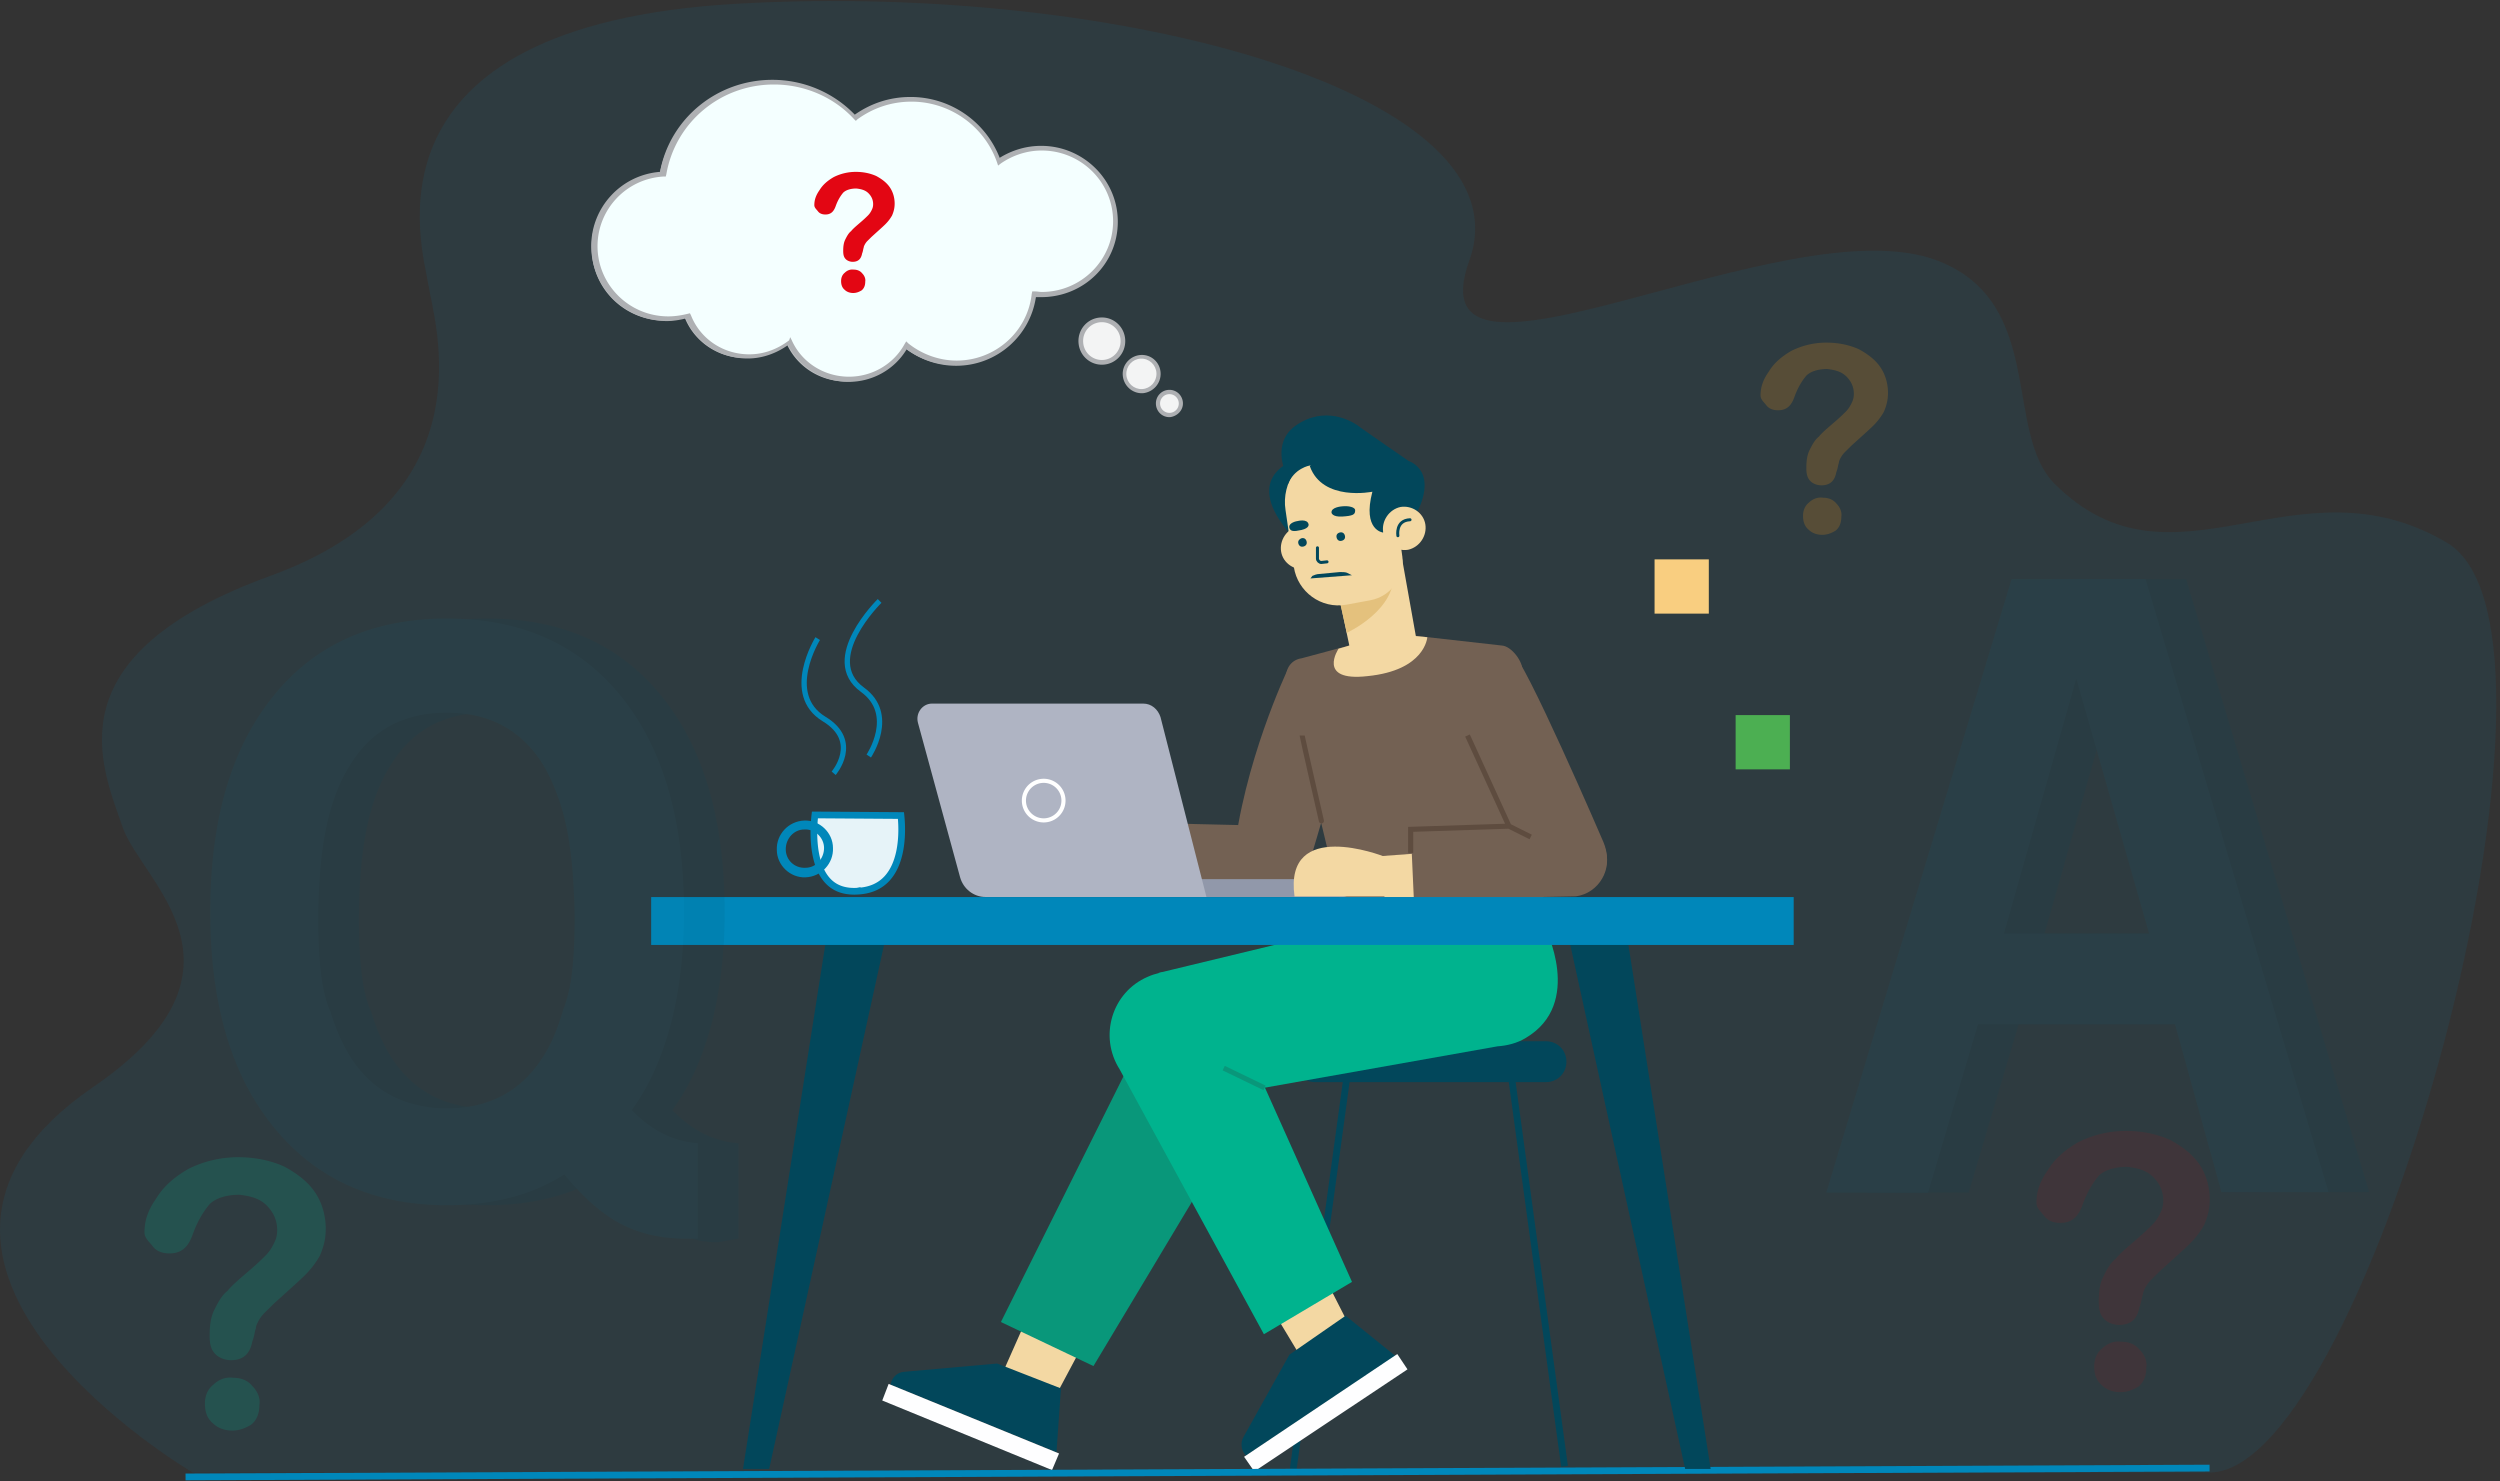 <svg xmlns="http://www.w3.org/2000/svg" width="373" height="221" fill="none" viewBox="0 0 373 221"><rect x="0" y="0" width="373" height="221" fill="#333333" stroke="none"/><path fill="#0087BA" d="M110.011.554c57.669-3.261 118.028 13.696 109.22 38.294-8.901 24.598 47.47-8.758 70.001.093 16.04 6.336 9.642 25.53 17.338 33.264 17.801 17.703 35.974-4.566 58.504 8.758 22.53 13.324-11.59 138.084-35.233 138.736H28.749s-53.177-31.213-14.885-57.488c25.867-17.703 7.231-30.654 4.45-38.761-3.245-9.317-10.755-25.623 22.066-37.549C73.203 73.975 64.766 47.98 63.93 42.575c-.834-5.497-11.496-38.76 46.081-42.021Z" opacity=".1"/><path fill="#E50000" d="M303.843 179.443c0-1.673.506-3.179 1.689-4.852 1.013-1.672 2.534-3.011 4.561-4.182a15.837 15.837 0 0 1 7.094-1.672c2.534 0 4.73.501 6.588 1.338 1.858 1.004 3.379 2.174 4.392 3.68 1.014 1.506 1.521 3.346 1.521 5.186 0 1.505-.338 2.676-.845 3.847a12.763 12.763 0 0 1-2.196 2.844c-.845.836-2.365 2.175-4.392 4.015l-1.351 1.338a5.084 5.084 0 0 0-.845 1.171c-.169.335-.338.669-.338 1.004-.169.334-.169 1.003-.507 1.84-.337 1.84-1.351 2.676-3.04 2.676-.845 0-1.689-.334-2.196-.836-.676-.669-.845-1.506-.845-2.677 0-1.505.169-2.676.676-3.68.507-1.003 1.013-2.007 1.858-2.676.676-.837 1.689-1.673 3.041-2.844a37.88 37.88 0 0 0 2.365-2.175c.506-.502.844-1.003 1.182-1.673.338-.669.507-1.171.507-2.007 0-1.338-.507-2.509-1.521-3.513-1.013-1.004-2.364-1.338-3.885-1.505-1.858 0-3.378.501-4.223 1.338-.844 1.004-1.689 2.342-2.365 4.182-.675 2.007-1.689 2.844-3.378 2.844-1.014 0-1.858-.335-2.365-1.004-.507-.669-1.182-1.171-1.182-2.007Zm12.5 28.27c-1.014 0-2.027-.334-2.703-1.003-.845-.67-1.182-1.673-1.182-2.844 0-1.004.337-2.008 1.182-2.677.676-.669 1.689-1.171 2.872-1.003 1.013 0 2.027.334 2.702 1.171.676.669 1.183 1.672 1.014 2.676 0 1.171-.338 2.175-1.182 2.844-.845.502-1.69.836-2.703.836Z" opacity=".1"/><path fill="#FC9916" d="M262.672 58.996c0-1.23.373-2.338 1.243-3.57.746-1.23 1.864-2.215 3.356-3.076a11.643 11.643 0 0 1 5.22-1.231c1.864 0 3.48.37 4.847.984 1.367.739 2.486 1.6 3.231 2.708.746 1.108 1.119 2.462 1.119 3.816 0 1.108-.249 1.97-.621 2.83a9.437 9.437 0 0 1-1.616 2.093c-.622.615-1.74 1.6-3.232 2.954l-.994.985a3.717 3.717 0 0 0-.621.861c-.125.246-.249.493-.249.739-.124.246-.124.738-.373 1.354-.248 1.353-.994 1.969-2.237 1.969-.621 0-1.243-.246-1.616-.615-.497-.493-.621-1.108-.621-1.97 0-1.108.124-1.969.497-2.707.373-.739.746-1.478 1.367-1.97.497-.615 1.243-1.23 2.237-2.092.87-.739 1.367-1.231 1.74-1.6.373-.37.622-.739.87-1.231.249-.492.373-.862.373-1.477 0-.985-.373-1.846-1.118-2.585-.746-.738-1.74-.984-2.859-1.108-1.367 0-2.486.37-3.107.985-.622.739-1.243 1.723-1.74 3.077-.497 1.477-1.243 2.093-2.486 2.093-.746 0-1.367-.247-1.74-.739s-.87-.861-.87-1.477Zm9.197 20.8c-.745 0-1.491-.245-1.988-.738-.622-.492-.87-1.23-.87-2.092 0-.738.248-1.477.87-1.97.497-.492 1.243-.86 2.113-.738.745 0 1.491.246 1.988.862.497.492.87 1.23.746 1.969 0 .862-.249 1.6-.87 2.092-.622.37-1.243.616-1.989.616Z" opacity=".2"/><path fill="#00B38E" d="M21.558 183.859c0-1.751.53-3.326 1.768-5.077 1.06-1.75 2.651-3.151 4.772-4.376a16.567 16.567 0 0 1 7.424-1.75c2.652 0 4.95.525 6.894 1.4 1.944 1.05 3.535 2.275 4.596 3.851 1.06 1.575 1.59 3.501 1.59 5.426 0 1.576-.353 2.801-.883 4.026a13.346 13.346 0 0 1-2.298 2.976c-.884.875-2.475 2.276-4.596 4.201l-1.414 1.401a5.32 5.32 0 0 0-.884 1.225c-.177.35-.353.7-.353 1.05-.177.35-.177 1.051-.53 1.926-.354 1.925-1.415 2.801-3.182 2.801-.884 0-1.768-.351-2.298-.876-.707-.7-.884-1.575-.884-2.8 0-1.576.177-2.801.707-3.851.53-1.051 1.06-2.101 1.944-2.801.708-.875 1.768-1.751 3.182-2.976a39 39 0 0 0 2.475-2.276c.53-.525.884-1.05 1.237-1.75.354-.7.53-1.225.53-2.101 0-1.4-.53-2.625-1.59-3.676-1.061-1.05-2.475-1.4-4.066-1.575-1.944 0-3.535.525-4.419 1.4-.884 1.051-1.768 2.451-2.475 4.377-.707 2.1-1.767 2.975-3.535 2.975-1.06 0-1.944-.35-2.475-1.05-.53-.7-1.237-1.225-1.237-2.1Zm13.08 29.582c-1.06 0-2.12-.35-2.828-1.05-.883-.7-1.237-1.75-1.237-2.976 0-1.05.354-2.1 1.237-2.8.707-.701 1.768-1.226 3.005-1.051 1.06 0 2.121.35 2.828 1.226.707.7 1.238 1.75 1.061 2.8 0 1.226-.354 2.276-1.237 2.976-.884.525-1.768.875-2.828.875Z" opacity=".2"/><path fill="#BCBEC0" d="M98.39 26.19c1.331-7.758 8.146-13.73 16.449-13.73 4.857 0 9.243 2.016 12.298 5.352 2.35-1.707 5.17-2.715 8.303-2.715 6.11 0 11.28 3.878 13.16 9.308 1.802-1.24 3.995-2.017 6.345-2.017 6.11 0 11.045 4.887 11.045 10.938 0 6.05-4.935 10.938-11.045 10.938-.392 0-.705 0-1.097-.078-.626 5.74-5.561 10.24-11.593 10.24-2.82 0-5.405-1.009-7.441-2.638a9.784 9.784 0 0 1-8.617 5.12c-3.995 0-7.363-2.327-8.851-5.663-1.645 1.396-3.838 2.172-6.188 2.172-4.074 0-7.598-2.482-9.008-6.05-.94.31-1.959.465-2.977.465-6.032 0-10.888-4.81-10.888-10.783-.157-5.817 4.386-10.472 10.105-10.86Z"/><path fill="#F3F4F4" d="M174.39 58.483c.93-.044 1.743.7 1.788 1.64.045.938-.692 1.758-1.621 1.803-.93.045-1.743-.7-1.788-1.639-.045-.939.692-1.759 1.621-1.804Z"/><path fill="#AEB0B3" d="M176.493 60.105c-.053-1.096-.951-1.993-2.113-1.937a2.012 2.012 0 0 0-1.916 2.131c.053 1.096.95 1.993 2.112 1.937 1.081-.13 1.97-1.036 1.917-2.131Zm-3.409.164a1.396 1.396 0 1 1 2.789-.134 1.396 1.396 0 1 1-2.789.135Z"/><path fill="#F3F4F4" d="M170.255 53.186c1.394-.067 2.613 1.05 2.681 2.459.068 1.408-1.037 2.638-2.432 2.705-1.395.067-2.614-1.05-2.682-2.458-.071-1.487.96-2.635 2.433-2.706Z"/><path fill="#AEB0B3" d="M173.164 55.64c-.076-1.564-1.376-2.756-2.925-2.681-1.55.074-2.807 1.39-2.731 2.955.075 1.564 1.379 2.835 3.006 2.756 1.546-.153 2.725-1.465 2.65-3.03Zm-5.114.247c-.06-1.251.898-2.317 2.138-2.377 1.239-.06 2.296.909 2.356 2.16.06 1.252-.898 2.318-2.137 2.378-1.24.06-2.296-.909-2.357-2.16Z"/><path fill="#F3F4F4" d="M164.246 47.759c1.705-.083 3.245 1.255 3.332 3.054.083 1.722-1.24 3.276-3.022 3.361-1.705.083-3.245-1.255-3.332-3.054-.009-1.803 1.317-3.279 3.022-3.361Z"/><path fill="#AEB0B3" d="M167.884 50.721c-.095-1.956-1.72-3.446-3.657-3.352-1.937.093-3.411 1.733-3.317 3.689.095 1.956 1.72 3.446 3.657 3.352 1.937-.093 3.411-1.733 3.317-3.689Zm-6.276.303a2.794 2.794 0 0 1 2.653-2.951 2.794 2.794 0 0 1 2.925 2.682 2.794 2.794 0 0 1-2.653 2.951 2.794 2.794 0 0 1-2.925-2.682Z"/><path fill="#F4FFFF" d="M98.784 25.871c1.332-7.757 8.147-13.73 16.45-13.73 4.856 0 9.243 2.017 12.298 5.352 2.35-1.706 5.17-2.715 8.303-2.715 6.11 0 11.28 3.879 13.16 9.309 1.801-1.241 3.995-2.017 6.344-2.017 6.11 0 11.045 4.887 11.045 10.938 0 6.05-4.935 10.937-11.045 10.937-.391 0-.704 0-1.096-.077-.627 5.74-5.562 10.24-11.593 10.24-2.82 0-5.405-1.01-7.442-2.638a9.783 9.783 0 0 1-8.616 5.12c-3.917 0-7.363-2.328-8.852-5.663-1.645 1.396-3.838 2.172-6.188 2.172a9.846 9.846 0 0 1-9.086-6.05c-.94.31-1.958.465-2.977.465-6.031 0-10.888-4.81-10.888-10.783 0-5.818 4.543-10.472 10.183-10.86Z"/><path fill="#AEB0B3" d="M126.593 56.978c-3.838 0-7.284-2.172-9.008-5.507-1.723 1.241-3.838 2.017-6.031 2.017-4.073 0-7.677-2.327-9.243-5.973-.94.233-1.88.388-2.82.388-6.188 0-11.28-5.042-11.28-11.17 0-5.819 4.465-10.628 10.261-11.093 1.489-7.99 8.539-13.73 16.763-13.73 4.622 0 9.087 1.861 12.298 5.197 2.429-1.707 5.249-2.638 8.304-2.638a14.266 14.266 0 0 1 13.316 9.076c1.88-1.163 3.995-1.784 6.188-1.784 6.267 0 11.436 5.042 11.436 11.326 0 6.283-5.091 11.247-11.436 11.247h-.783c-.862 5.818-5.875 10.24-11.907 10.24-2.663 0-5.248-.853-7.363-2.482-1.801 3.025-5.091 4.886-8.695 4.886Zm-8.694-6.67.235.465c1.488 3.335 4.856 5.43 8.538 5.43 3.446 0 6.658-1.862 8.303-4.887l.235-.388.313.31c2.037 1.63 4.622 2.56 7.207 2.56 5.718 0 10.574-4.266 11.201-9.93l.078-.387h.392c.392 0 .705.078 1.018.078 5.875 0 10.653-4.732 10.653-10.55 0-5.818-4.778-10.55-10.653-10.55-2.193 0-4.308.698-6.11 1.94l-.391.31-.157-.466c-1.88-5.43-7.05-9.076-12.768-9.076-2.976 0-5.718.931-8.068 2.638l-.235.233-.235-.233c-3.055-3.336-7.441-5.197-11.985-5.197-7.989 0-14.726 5.662-16.058 13.42l-.078.31h-.313c-5.562.31-9.87 4.887-9.87 10.394 0 5.74 4.7 10.473 10.575 10.473.94 0 1.958-.156 2.898-.388l.313-.078.157.31c1.41 3.569 4.857 5.818 8.695 5.818 2.193 0 4.23-.775 5.953-2.094l.157-.466Z"/><path fill="#E30613" d="M121.498 30.607c0-.775.235-1.473.783-2.25.47-.775 1.175-1.395 2.115-1.938a7.339 7.339 0 0 1 3.29-.776c1.175 0 2.193.232 3.055.62.861.466 1.566 1.009 2.036 1.707.47.698.705 1.551.705 2.405 0 .698-.156 1.24-.391 1.784-.314.543-.627.93-1.019 1.319-.391.387-1.096 1.008-2.036 1.861l-.627.62a2.372 2.372 0 0 0-.392.544c-.078.155-.156.31-.156.465-.079.155-.079.466-.235.853-.157.854-.627 1.242-1.41 1.242-.392 0-.784-.156-1.019-.388-.313-.31-.391-.698-.391-1.241 0-.698.078-1.241.313-1.707.235-.465.47-.93.862-1.241.313-.388.783-.776 1.41-1.319.548-.465.861-.776 1.096-1.008.235-.233.392-.466.549-.776.156-.31.235-.543.235-.93 0-.621-.235-1.164-.705-1.63-.47-.465-1.097-.62-1.802-.698-.862 0-1.567.233-1.958.62-.392.466-.784 1.087-1.097 1.94-.313.93-.783 1.319-1.566 1.319-.47 0-.862-.155-1.097-.466-.235-.31-.548-.543-.548-.93Zm5.796 13.11c-.47 0-.94-.155-1.253-.465-.392-.31-.549-.776-.549-1.32 0-.465.157-.93.549-1.24.313-.31.783-.543 1.331-.466.47 0 .94.155 1.254.543.313.31.548.776.47 1.241 0 .543-.157 1.009-.549 1.32-.391.232-.783.387-1.253.387Z"/><path fill="#4CAF52" d="M267.051 106.693h-8.095v8.095h8.095v-8.095Z"/><path fill="#F9CE80" d="M254.955 83.459h-8.094v8.094h8.094V83.46Z"/><path stroke="#02475B" stroke-miterlimit="10" stroke-width="1.012" d="m225.336 159.355 8.094 59.424M200.954 160.692l-7.999 58.471"/><path fill="#02475B" stroke="#02475B" d="M230.664 160.951H196.19c-1.438 0-2.547-1.109-2.547-2.547 0-1.438 1.109-2.547 2.547-2.547h34.474c1.438 0 2.547 1.109 2.547 2.547 0 1.438-1.109 2.547-2.547 2.547Z"/><path fill="#F3D8A3" d="m155.24 192.108-5.999 13.523 8.094 2.952 7.714-14.475-9.809-2Z"/><path fill="#02475B" d="m148.772 203.438-13.904 1.238c-1.048.095-1.809.857-2 1.904l24.76 10.095.667-9.523-9.523-3.714Z"/><path fill="#FEFEFF" d="m156.963 219.335-25.331-10.38.952-2.476 25.427 10.38-1.048 2.476Z"/><path fill="#09977A" d="m186.38 165.058-23.236 38.759-13.809-6.571 20.094-40.283c2.286-5.428 8.761-7.428 13.713-4.285 4.095 2.571 5.524 7.999 3.238 12.38Z"/><path fill="#00B38E" d="M230.475 138.303s5.904 11.428-2.857 16.571c-1.238.761-2.762 1.142-4.19 1.238l-37.521 6.666-13.047-17.618 27.998-6.761 29.617-.096Z"/><path fill="#F3D8A3" d="m186.766 190.305 7.618 12.666 6.952-5.142-7.428-14.571-7.142 7.047Z"/><path fill="#02475B" d="m192.381 202.117-6.856 12.285c-.476.857-.381 2 .381 2.762l22.284-14.856-7.428-6-8.381 5.809Z"/><path fill="#FEFEFF" d="m209.996 204.307-22.856 15.236-1.523-2.19 22.855-15.332 1.524 2.286Z"/><path fill="#00B38E" d="m183.241 150.023 18.475 41.235-13.142 7.809-21.523-39.521c-3.142-4.952-1.142-11.523 4.191-13.808 4.475-2 9.713-.096 11.999 4.285Z"/><path stroke="#09977A" stroke-miterlimit="10" stroke-width=".748" d="m188.671 162.315-6.095-2.952"/><path fill="#FCC3CB" d="m169.626 126.888 6.476-.477-.19 6.571h-5.619l-.667-6.094Z"/><path fill="#FFC9BD" d="M170.104 126.883s-14.856-5.809-13.237 6h14.285l-1.048-6Z"/><path fill="#736153" d="M192.107 99.932s-6.666 13.999-8.094 28.283c-.191 1.619 1.428 3.238 2.666 4.191 2.762 2.285 7.524 0 8.571-3.333 0 0 8.095-26.856 7.238-27.427-.286-.19-10.381-1.714-10.381-1.714Z"/><path fill="#736153" d="m187.809 123.169-20.474-.476 1.523 10.571 20.475.095c.762 0 1.524-.095 2.19-.571 2.286-1.334 3.238-4.381 2-6.952-1.047-2.095-3.428-3.238-5.714-2.667ZM208 94.506l-13.809 3.714c-1.428.19-2.38 1.429-2.285 2.857l8.952 37.236s5.047 5.713 29.712-.096l-3.429-37.997c.191-1.428-1.619-3.809-3.047-3.904L208 94.506Z"/><path stroke="#5E4C3F" stroke-miterlimit="10" stroke-width=".762" d="M197.138 122.405c.286 1.238-2.857-12.476-2.857-12.666"/><path fill="#9198AA" d="M200.379 133.836h-23.427v-2.667h23.427c.762 0 1.333.572 1.333 1.334-.095.666-.666 1.333-1.333 1.333Z"/><path fill="#AFB4C3" d="M180.002 133.831h-32.95c-1.81 0-3.333-1.238-3.809-2.952l-6.286-23.046c-.381-1.428.667-2.857 2.095-2.857h31.522c1.238 0 2.19.857 2.571 2l6.857 26.855Z"/><path stroke="#fff" stroke-miterlimit="10" stroke-width=".614" d="M155.719 122.402a2.952 2.952 0 1 0 0-5.905 2.952 2.952 0 0 0 0 5.905Z"/><path fill="#736153" d="M214.474 103.933s7.523 15.046 15.999 27.236c.952 1.333 3.238 1.999 4.856 1.999 3.714-.19 5.333-4.19 3.905-7.523 0 0-11.999-27.902-13.713-28.379-.191 0-11.047 6.667-11.047 6.667Z"/><path fill="#F3D8A3" d="m205.902 127.741 6.476-.476-.191 6.571h-5.618l-.667-6.095Z"/><path fill="#F3D8A3" d="M206.38 127.743s-14.856-5.809-13.237 6h14.284l-1.047-6Z"/><path fill="#736153" d="m233.804 122.973-23.331.667.476 10.57 24.188-.476c3.429-.476 5.524-4.095 4.286-7.332-.857-2.286-3.238-3.714-5.619-3.429Z"/><path stroke="#5E4C3F" stroke-miterlimit="10" stroke-width=".762" d="m218.949 109.74 6.19 13.522-14.666.476v3.524M225.14 123.257l3.238 1.619"/><path fill="#02475B" d="M192.472 68.89c-.095.191-6.952 2.667 0 10.762l5.333-9.619-5.333-1.142Z"/><path fill="#02475B" d="M195.526 70.698s-3.142 1.238-3.428 3.238l-.286-3.429s-2.095-4.38 1.429-6.952c4.381-3.142 8.571-.761 9.809.286 1.333.952 7.142 4.952 7.142 4.952s4.762 1.429.762 8.57l-3.524.477-2.095-5.333-5.333-1.81h-4.476Z"/><path fill="#F3D8A3" d="M197.432 81.08c.285 1.714-.857 3.428-2.572 3.809-1.714.285-3.428-.857-3.714-2.571-.285-1.715.858-3.429 2.572-3.81 1.714-.285 3.333.857 3.714 2.572ZM199.138 85.935l2.38 11.333c.572 3.238 2.667 3.047 5.524 2.476 2.476-.476 4.476-1.62 4.285-4.38l-2.19-12.286-9.999 2.857Z"/><path fill="#E4C17D" d="M200.948 94.414s7.523-3.428 6.951-9.142l-8.285 3.238 1.334 5.904Z"/><path fill="#F3D8A3" d="m204.47 89.556-3.619.667c-3.714.666-7.237-1.905-7.809-5.62l-1.238-8.475c-.666-4.19 2.191-8.19 6.286-8.951 4.19-.762 9.047 1.904 9.808 6.19l1.334 9.713c.381 3.048-1.715 5.905-4.762 6.476Z"/><path stroke="#02475B" stroke-linecap="round" stroke-linejoin="round" stroke-miterlimit="10" stroke-width=".45" d="M196.564 81.731v1.619c0 .286.286.571.572.571l.857-.095"/><path fill="#02475B" d="M200.28 75.543s-1.714.096-1.619.953c0 0 .096.666 1.619.571 1.524-.095 1.905-.286 1.905-.857.095-.571-1.048-.762-1.905-.667ZM193.616 77.738s1.428-.381 1.619.476c0 0 .19.572-1.048.857-1.238.286-1.619.19-1.809-.285-.191-.572.571-.953 1.238-1.048ZM199.422 80.21c.096.38.381.57.762.475.381-.095.572-.38.476-.761-.095-.381-.381-.572-.762-.477-.38.096-.571.381-.476.762ZM193.707 81.068c.095.38.381.571.762.476.381-.095.571-.381.476-.762-.095-.381-.381-.572-.762-.476-.286.095-.571.38-.476.762ZM195.518 86.303l.285-.38c.191-.096.667-.286 1.048-.286l3.047-.286c.381 0 .762 0 1.048.095l.762.381-6.19.476Z"/><path fill="#02475B" d="M206.378 79.46s-3.143-.286-1.619-6.095c0 0-7.428 1.524-9.333-3.809l3.429-3.619 7.618 1.334 2.571 4.856-.381 4.286-2.285 3.047Z"/><path fill="#F3D8A3" d="M212.659 78.214c.286 1.715-.857 3.429-2.571 3.81-1.714.285-3.428-.858-3.714-2.572-.286-1.714.857-3.428 2.571-3.809 1.714-.286 3.429.857 3.714 2.571Z"/><path stroke="#02475B" stroke-linecap="round" stroke-linejoin="round" stroke-miterlimit="10" stroke-width=".45" d="M208.564 79.928s-.381-2.285 1.81-2.38"/><path fill="#02475B" d="M195.421 69.453s-2.381.381-3.333 2.953l.952-6.857 4.571-1.524 3.428 1.143-.571 4.38-5.047-.095Z"/><path fill="#F3D8A3" d="m199.716 96.786 4.857-1.429 6.38-.476 2 .19s-.286 4.953-8.952 5.81c-7.618.857-4.285-4.095-4.285-4.095Z"/><path stroke="#0087BA" stroke-miterlimit="10" stroke-width="1.012" d="m329.668 219.039-301.983 1.319"/><path fill="#02475B" d="m123.712 137.268-12.856 81.899h3.905l18.284-83.423-9.333 1.524ZM242.376 137.268l12.856 81.899h-3.809l-18.284-83.423 9.237 1.524Z"/><path fill="#0087BA" stroke="#0087BA" d="M97.653 140.485v-6.142h169.463v6.142H97.653Z"/><path fill="#E6F3F8" stroke="#0087BA" d="m127.888 132.966-.006.001c-2.078.111-3.458-.554-4.398-1.573-.959-1.041-1.502-2.499-1.785-4.03-.282-1.526-.298-3.076-.241-4.253a21.709 21.709 0 0 1 .126-1.522l12.837.089.007.068c.034.317.073.772.092 1.319.04 1.098.001 2.555-.303 4.014-.305 1.462-.87 2.89-1.855 3.97-.972 1.066-2.386 1.828-4.474 1.917Z"/><path fill="#FEFEFF" stroke="#0087BA" d="M120.166 130.4c-2.004.084-3.765-1.596-3.765-3.595v-.01l-.001-.011c-.083-2.007 1.509-3.776 3.616-3.86h.001c2.004-.084 3.764 1.596 3.764 3.595v.011l.001.01c.083 2.007-1.509 3.776-3.616 3.86Zm-.185-7.142c-1.825.008-3.247 1.595-3.247 3.452 0 1.906 1.572 3.365 3.467 3.261 1.825-.008 3.247-1.595 3.247-3.452 0-1.8-1.561-3.365-3.467-3.261Z"/><path stroke="#0087BA" stroke-miterlimit="10" stroke-width=".793" d="M129.619 112.799s4.19-6.19-.953-9.904c-6.285-4.571 2.572-13.237 2.572-13.237M122.002 95.278s-5.142 8.285.953 11.999c5.523 3.333 1.428 8.095 1.428 8.095"/><g opacity=".1"><path fill="#02475B" d="m278.538 177.937 27.649-91.541h19.987l27.315 91.474H337.5l-6.929-25.05H301.19l-7.462 25.117h-15.19Zm26.516-38.642h21.653l-10.86-38.042-10.793 38.042Z"/><path fill="#096884" d="m272.473 177.936 27.649-91.541h19.987l27.316 91.474h-15.99l-6.929-25.05h-29.381l-7.462 25.117h-15.19Zm26.516-38.642h21.653l-10.86-38.042-10.793 38.042Z"/></g><g opacity=".1"><path fill="#02475B" d="M110.187 170.565a13.674 13.674 0 0 1-5.131-1.399c-1.665-.799-3.197-1.998-4.73-3.531 2.532-3.464 4.464-7.728 5.796-12.725 1.333-4.997 1.999-10.66 1.999-16.856 0-13.724-3.131-24.451-9.394-32.179-6.262-7.728-14.924-11.593-25.983-11.593-11.06 0-19.72 3.865-25.917 11.593-6.262 7.728-9.394 18.455-9.394 32.179 0 13.658 3.132 24.385 9.46 32.113 6.264 7.728 14.925 11.659 25.851 11.659 3.464 0 6.596-.4 9.46-1.132a27.853 27.853 0 0 0 8.062-3.465c2.732 3.331 5.463 5.796 8.328 7.329 2.865 1.532 4.664 2.798 8.461 2.798l3.132-.533v-14.258Zm-18.788-25.45c-.267 2.265-.733 4.131-1.333 5.597-.8 2.798-1.799 5.196-3.131 7.195-3.265 4.997-7.995 7.462-14.258 7.462-1.066 0-2.132-.067-3.131-.267-4.664-.733-8.395-3.131-11.06-7.195-1.265-1.999-2.331-4.331-3.13-7.062l-.068-.067c-.6-1.466-1.065-3.331-1.332-5.596-.266-2.265-.4-4.93-.4-7.995 0-2.065.067-4.064.2-5.996.4-6.396 1.6-11.593 3.664-15.524.067-.066.067-.199.134-.266 0 0 0-.067.066-.067.2-.399.467-.866.733-1.266 1.932-3.131 4.397-5.263 7.529-6.529.133-.066.266-.066.4-.133 1.932-.733 4.13-1.066 6.462-1.066 6.33 0 11.126 2.598 14.324 7.728a25.939 25.939 0 0 1 2.132 4.531c1.266 3.331 1.999 7.328 2.332 11.992.133 2.065.266 4.197.266 6.529 0 3.065-.133 5.73-.4 7.995Z"/><path fill="#096884" d="M104.118 170.565a13.707 13.707 0 0 1-5.13-1.399c-1.666-.8-3.198-1.999-4.73-3.531 2.531-3.465 4.464-7.729 5.796-12.726 1.332-4.996 1.999-10.659 1.999-16.855 0-13.725-3.132-24.451-9.394-32.18-6.263-7.728-14.924-11.592-25.984-11.592-11.06 0-19.72 3.864-25.916 11.592-6.263 7.729-9.394 18.455-9.394 32.18 0 13.657 3.131 24.384 9.46 32.112 6.263 7.729 14.924 11.659 25.85 11.659 3.465 0 6.596-.399 9.461-1.132a27.853 27.853 0 0 0 8.062-3.465c2.731 3.332 5.463 5.797 8.328 7.329 2.864 1.532 6.196 2.265 9.926 2.265h1.666v-14.257ZM85.33 145.114c-.266 2.266-.733 4.131-1.332 5.597-.8 2.798-1.8 5.196-3.132 7.195-3.264 4.997-7.995 7.462-14.257 7.462-1.066 0-2.132-.067-3.131-.266-4.664-.733-8.395-3.132-11.06-7.196-1.266-1.999-2.332-4.33-3.131-7.062l-.067-.067c-.6-1.465-1.066-3.331-1.332-5.596-.267-2.265-.4-4.93-.4-7.995 0-2.065.066-4.064.2-5.996.4-6.396 1.599-11.593 3.664-15.523.067-.067.067-.2.133-.267 0 0 0-.066.067-.066.2-.4.466-.867.733-1.266 1.932-3.132 4.397-5.264 7.528-6.529.133-.067.267-.067.4-.134 1.932-.733 4.13-1.066 6.462-1.066 6.33 0 11.127 2.599 14.325 7.729a25.928 25.928 0 0 1 2.132 4.53c1.265 3.331 1.998 7.329 2.331 11.992.134 2.066.267 4.198.267 6.53 0 3.064-.133 5.729-.4 7.994Z"/></g></svg>